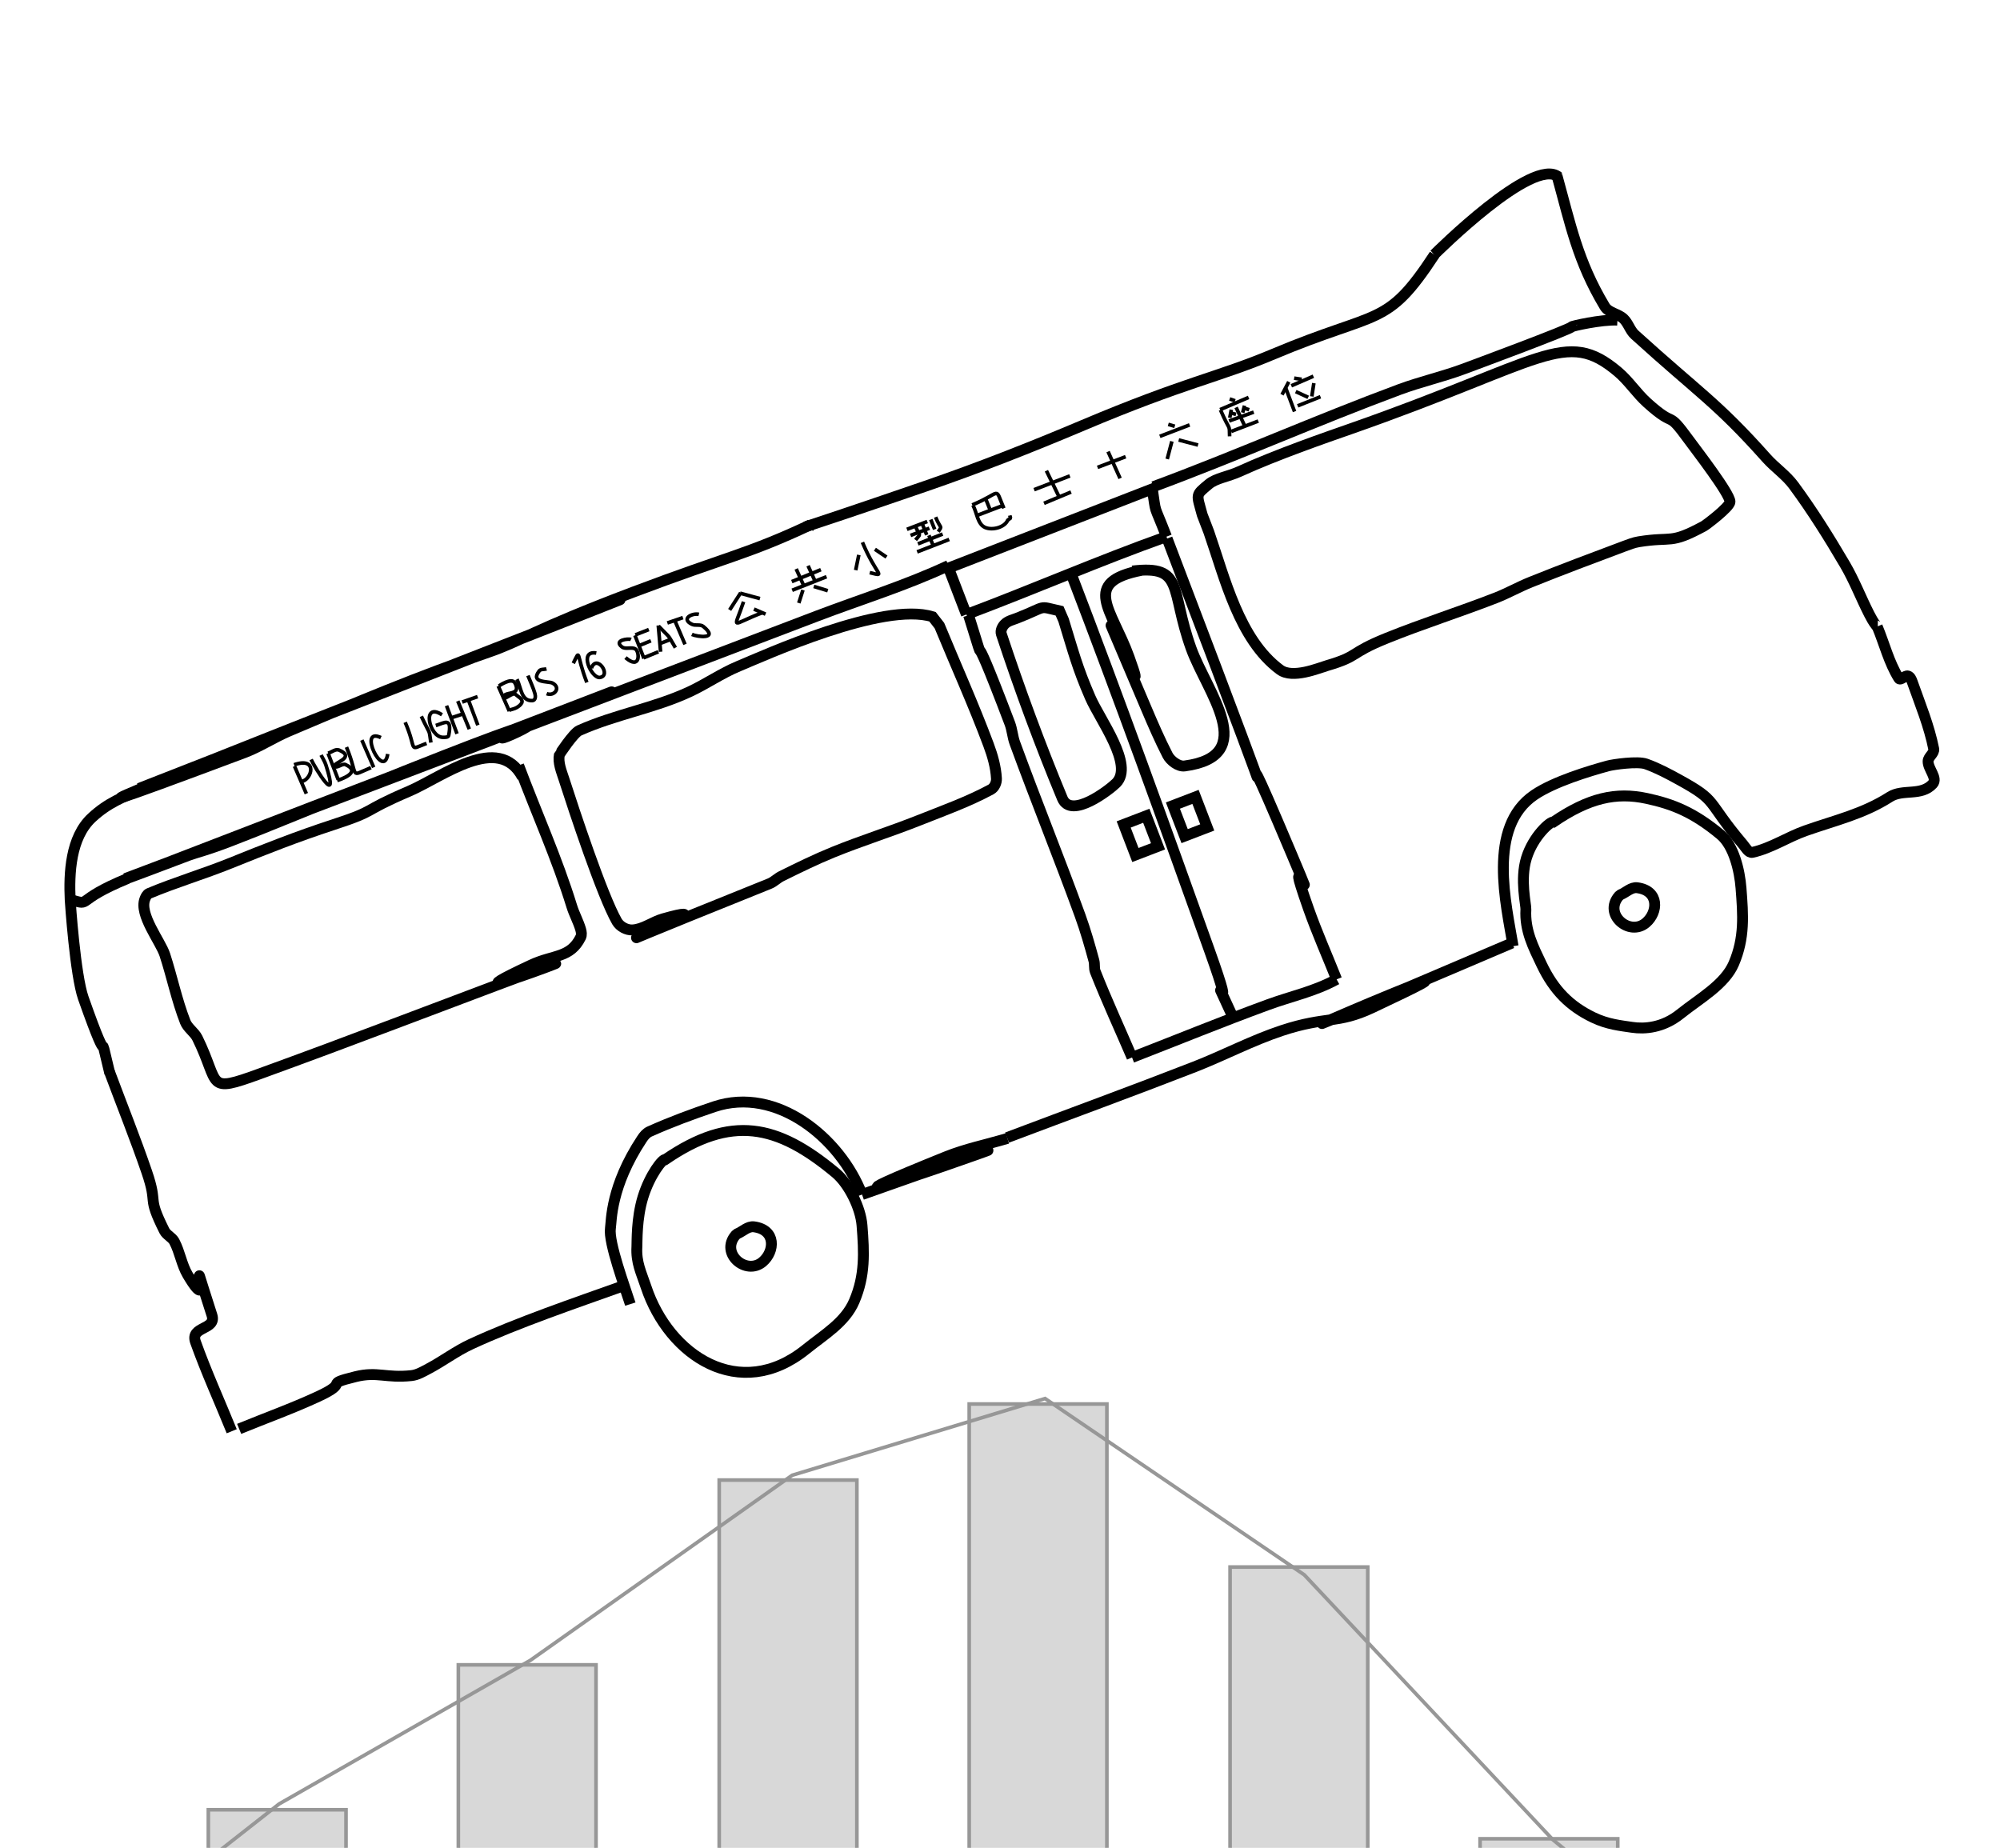 <?xml version="1.0" encoding="UTF-8"?>
<svg width="552px" height="510px" viewBox="0 0 552 510" version="1.1" xmlns="http://www.w3.org/2000/svg" xmlns:xlink="http://www.w3.org/1999/xlink">
    <!-- Generator: Sketch 52.6 (67491) - http://www.bohemiancoding.com/sketch -->
    <title>Tablet</title>
    <desc>Created with Sketch.</desc>
    <g id="Tablet" stroke="none" stroke-width="1" fill="none" fill-rule="evenodd">
        <g id="Group" transform="translate(273.5, 221) scale(-1, 1) rotate(21) translate(-273.5, -221) translate(4.5, 91)" stroke="#000000" stroke-width="3">
            <g id="windows" transform="translate(48.766, 68.338)">
                <path d="M217.092,8.475 C228.307,-0.397 264.364,1.837 271.957,2.032 C277.018,2.161 281.993,3.414 287.043,3.768 C297.943,4.53 308.329,2.262 319.372,2.845 C321.137,2.939 326.857,7.065 326.867,7.08 C328.085,9.017 327.989,11.544 328.115,13.828 C328.619,22.969 329.801,47.658 328.55,55.776 C328.301,57.392 326.919,59.006 325.36,59.504 C322.526,60.41 319.397,59.38 316.434,59.65 C288.976,62.146 369.871,62.472 285.464,61.129 C284.173,61.108 282.949,60.5 281.663,60.381 C276.426,59.895 271.179,59.418 265.92,59.317 C257.548,59.156 249.173,59.694 240.8,59.595 C233.573,59.51 226.301,59.688 219.133,58.764 C218.008,58.62 216.966,57.556 216.617,56.478 C215.635,53.45 215.353,50.199 215.323,47.016 C215.21,35.16 215.9,23.31 216.188,11.457 L217.092,8.475 Z" id="Path-25"></path>
                <path d="M338.607,9.255 C340.345,-4.659 359.269,1.287 369.248,1.659 C384.196,2.215 378.732,3.468 392.178,2.786 C402.502,2.262 412.056,2.349 422.33,2.532 C430.331,2.675 438.337,2.027 446.335,2.27 C446.978,2.289 447.527,2.835 447.959,3.311 C451.057,6.731 448.127,15.724 448.33,19.645 C448.664,26.089 449.745,32.502 449.708,38.955 C449.697,40.818 448.357,42.48 448.189,44.335 C446.882,58.731 451.632,59.426 435.591,59.708 C422.374,59.94 409.155,60.08 395.936,60.134 C292.697,60.558 396.411,61.411 354.914,58.505 C348.115,58.029 344.198,60.654 339.439,56.25 C338.917,55.767 338.742,54.966 338.681,54.258 C338.486,51.988 338.835,49.697 338.681,47.424 C337.747,33.589 338.549,19.782 338.439,5.844" id="Path-26"></path>
                <path d="M137.514,8.904 C136.881,2.852 137.447,3.237 132.798,1.642 C130.333,0.796 127.077,1.632 123.551,1.411 C112.366,0.711 97.723,1.204 90.866,1.411 C34.13,3.121 25.378,-3.457 16.236,13.186 C14.364,16.593 13.567,20.507 11.809,23.974 C6.682,34.083 7.576,27.116 4.695,37.811 C3.794,41.156 -0.534,55.551 0.223,57.71 C0.69,59.043 8.688,61.334 9.401,61.426 C20.068,62.802 18.345,60.976 27.66,59.013 C29.033,58.724 30.457,58.735 31.861,58.722 C41.097,58.638 50.335,58.576 59.571,58.722 C63.094,58.778 66.601,59.313 70.124,59.329 C80.816,59.378 91.506,58.729 102.196,58.917 C113.638,59.118 110.758,60.859 120.276,60.087 C122.757,59.886 130.464,60.162 132.798,56.498 C140.347,44.643 137.934,27.362 137.514,13.99 L137.514,8.904 Z" id="Path-27"></path>
            </g>
            <g id="roof" transform="translate(59.778, 64.018)">
                <path d="M136.307,1.127 C111.762,1.414 87.81,0.157 63.25,0.434 C57.179,0.503 51.135,1.387 45.064,1.474 C42.902,1.505 12.698,1.843 12.698,1.305 C12.698,1.127 4.347,2.314 0.259,4.112" id="Path-24"></path>
                <path d="M196.862,1.19 C209.924,2.129 222.79,1.214 235.795,1.185 C349.593,0.933 595.725,0.406 296.469,0.406 C292.691,0.406 328.563,0.923 328.947,1.453 C329.569,2.314 288.323,-1.182 388.961,0.896 C428.883,1.721 406.076,0.42 439.96,0.42" id="Path-22"></path>
                <path d="M439.394,0.624 C455.624,1.027 451.134,4.232 455.95,0.598" id="Path-23"></path>
            </g>
            <g id="door" transform="translate(195.458, 64.804)">
                <path d="M1,0.303 C2.814,8.584 2.187,3.872 2.187,14.513" id="Path-12"></path>
                <path d="M2.187,14.513 C22.155,14.032 41.559,14.942 61.445,14.783" id="Path-13"></path>
                <polyline id="Path-14" points="61.445 14.783 61.445 13.247 61.445 13.123 61.445 12.725 61.445 12.605 61.445 12.481 61.445 12.22 61.445 12.096 61.445 11.98 61.445 11.736 61.445 11.619 61.445 11.503 61.445 11.39 61.445 11.28 61.445 11.156 61.445 10.912 61.445 10.792 61.445 10.668 61.445 10.407 61.445 10.283 61.445 10.163 61.445 10.039 61.445 9.919 61.445 9.795 61.445 9.678 61.445 9.558 61.445 9.434 61.445 9.314 61.445 9.198 61.445 9.074 61.445 8.957 61.445 8.845 61.445 8.734 61.445 8.621 61.445 8.497 61.445 8.377 61.445 8.253 61.445 8.133 61.445 8.009 61.445 7.765 61.445 7.645 61.445 7.521 61.445 7.397 61.445 7.281 61.445 7.161 61.445 7.044 61.445 6.92 61.445 6.804 61.445 6.684 61.445 6.567 61.445 6.443 61.445 6.327 61.445 6.213 61.445 6.098 61.445 5.985 61.445 5.865 61.445 5.741 61.445 5.617 61.445 5.501 61.445 5.381 61.445 5.257 61.445 5.137 61.445 5.02 61.445 4.896 61.445 4.782 61.445 4.666 61.445 4.542 61.445 4.425 61.445 4.309 61.445 4.192 61.445 4.076 61.445 3.96 61.445 3.843 61.445 3.603 61.445 3.487 61.445 3.363 61.445 3.246 61.445 3.126 61.445 3.01 61.445 2.897 61.445 2.676 61.445 2.454 61.445 2.339 61.445 2.223 61.445 2.002 61.445 1.885 61.445 1.769 61.445 1.645 61.445 1.525 61.445 1.401 61.445 1.281 61.445 1.157 61.445 1.042"></polyline>
                <path d="M61.445,1.042 C40.964,0.961 20.483,0.881 0.002,0.8" id="Path-15"></path>
                <path d="M2.215,15.061 C2.463,139.385 3.355,47.095 1.346,108.705 C0.576,132.343 1.754,101.017 2.399,124.366 C2.593,131.379 2.227,138.397 2.142,145.412" id="Path-16"></path>
                <path d="M2.142,145.412 C9.025,146.353 15.516,145.268 22.281,145.162 C35.712,144.952 49.146,145.254 62.579,145.299" id="Path-17"></path>
                <path d="M62.579,145.299 C62.905,136.718 63.482,128.142 63.558,119.555 C63.567,118.544 62.935,117.616 62.832,116.611 C62.39,112.282 62.005,107.94 61.926,103.589 C61.62,86.633 61.944,69.669 61.676,52.712 C61.647,50.844 61.042,49.013 61.035,47.145 C60.909,9.896 62.386,37.486 60.96,15.192" id="Path-18"></path>
                <path d="M30.422,14.43 C30.422,51.307 31.186,88.413 32.045,125.324 C32.643,150.996 33.83,124.966 32.58,145.224" id="Path-21"></path>
                <path d="M14.359,20.003 C0.315,23.565 6.531,28.389 6.898,45.736 C7.167,58.442 -0.296,80.302 20.21,75.395 C21.933,74.983 23.342,72.565 23.517,70.965 C24.037,66.218 24.229,61.437 24.396,56.664 C26.465,-2.691 24.238,66.643 23.733,41.822 C23.448,27.807 28.83,17.781 11.947,20.716" id="Path-19"></path>
                <path d="M36.963,25.872 C37.581,34.999 38.135,39.334 37.743,48.424 C37.451,55.177 33.08,70.156 39.514,73.033 C41.751,74.033 54.741,78.019 54.912,71.651 C55.346,55.531 55.13,39.384 54.37,23.275 C54.325,22.314 53.405,21.447 52.526,21.051 C51.377,20.531 50.016,20.748 48.755,20.738 C39.454,20.666 42.384,19.521 37.084,23.067 L36.963,25.872 Z" id="Path-20"></path>
                <rect id="Rectangle" x="20.45" y="84.441" width="6.686" height="9.033"></rect>
                <rect id="Rectangle-Copy" x="35.001" y="84.441" width="6.686" height="9.033"></rect>
            </g>
            <g id="outline" transform="translate(19.664, 22.779)">
                <path d="M41.651,2.058 C42.995,15.999 44.81,26.271 42.29,40.578 C41.932,42.61 39.556,43.736 38.658,45.594 C37.875,47.215 38.148,49.222 37.338,50.829 C26.512,72.302 22.907,76.384 15.631,95.623 C14.371,98.954 12.247,101.958 11.301,105.392 C8.996,113.76 7.337,122.305 5.92,130.868 C5.09,135.882 5.108,141.001 4.573,146.055 C4.449,147.228 4.284,148.408 3.945,149.537 C3.896,149.7 3.629,149.663 3.471,149.727" id="Path"></path>
                <path d="M3.743,149.991 C3.597,155.156 4.279,160.412 3.307,165.487 C3.144,166.338 1.427,165.27 0.721,165.773 C0.174,166.163 0.167,167.043 0.184,167.713 C0.355,174.185 0.19,180.723 1.283,187.105 C1.493,188.334 3.474,188.577 3.953,189.728 C4.772,191.695 3.097,195.069 5,196.033 C9.196,198.157 13.167,194.302 17.321,195.149 C26.001,196.92 33.57,195.764 42.403,195.52 C47.672,195.374 53.001,196.628 58.214,195.845 C59.327,195.678 59.487,193.96 59.858,192.898 C65.232,177.514 61.796,179.514 69.996,169.815 C72.155,167.261 74.363,164.712 76.905,162.538 C78.782,160.933 85.396,159.424 86.925,159.271 C92.332,158.732 102.327,157.989 108.729,159.473 C124.158,163.05 126.816,184.912 129.177,196.351" id="Path-2"></path>
                <path d="M129.145,195.419 C264.627,200.507 107.234,193.583 171.601,198.277 C182.186,199.049 184.249,195.84 197.03,195.222 C205.767,194.8 214.515,195.882 223.263,195.925 C241.675,196.014 260.088,195.719 278.5,195.616" id="Path-3"></path>
                <path d="M278.469,195.861 C284.377,195.411 290.268,194.41 296.193,194.511 C368.217,195.733 220.063,198.595 321.504,195.939" id="Path-4"></path>
                <path d="M321.504,195.939 C321.504,179.255 332.771,159.476 350.895,158.694 C357.256,158.419 363.638,158.35 369.995,158.694 C370.993,158.748 371.864,159.241 372.749,159.874 C385.542,169.016 388.635,177.927 389.675,179.753 C391.62,183.168 391.765,196.672 392.044,201.257" id="Path-5"></path>
                <path d="M391.899,195.863 C406.169,195.535 422.985,194.868 437.106,195.82 C441.594,196.122 445.966,197.408 450.432,197.944 C452.115,198.146 453.88,198.466 455.518,198.029 C462.348,196.209 463.877,193.548 469.977,192.781 C479.715,191.556 471.448,193.496 481.598,194.187 C489.442,194.721 497.318,194.54 505.178,194.717" id="Path-6"></path>
                <path d="M507.326,194.594 C507.494,185.739 508.036,176.883 507.832,168.029 C507.723,163.317 501.185,167.099 500.944,162.717 C499.493,136.317 500.47,166.173 503.215,149.947 C503.766,146.691 502.957,143.321 503.35,140.043 C503.512,138.696 504.723,137.61 504.855,136.26 C505.938,125.165 503.938,129.397 503.572,119.395 C503.212,109.57 503.371,99.732 503.271,89.901" id="Path-7"></path>
                <path d="M503.344,90.293 C501.208,73.875 503.428,93.827 502.717,68.278 C502.531,61.598 496.618,42.376 496.387,41.676 C494.095,34.75 490.172,25.641 482.663,22.647 C476.919,20.357 472.797,20.508 466.864,20.117" id="Path-8"></path>
                <path d="M467.63,19.796 C85.724,17.375 609.685,19.637 437.034,20.993 C432.472,21.029 427.956,20.009 423.397,19.841 C403.669,19.11 383.918,18.536 364.279,19.253 C354.413,19.612 350.573,17.947 320.913,18.085 C292.801,18.216 287.74,19.668 268.532,18.265" id="Path-9"></path>
                <path d="M269.078,18.715 C267.448,18.08 280.674,18.08 235.283,19.693 C219.699,20.246 204.086,20.112 188.501,19.588 C157.887,18.559 148.871,20.613 132.419,20.082 C100.537,19.052 100.769,24.598 81.033,10.397" id="Path-10"></path>
                <path d="M81.133,10.352 C80.695,10.185 45.764,-5.395 41.363,2.678" id="Path-11"></path>
            </g>
            <g id="wheels" transform="translate(82.768, 188.52)">
                <path d="M1.598,22.387 C-0.741,26.57 0.218,33.504 1.598,38.155 C3.745,45.388 5.538,51.34 10.921,56.901 C15.348,61.474 23.382,62.572 29.677,64.599 C35.599,66.506 40.466,64.967 43.408,63.301 C46.222,61.708 49.472,60.101 52.484,56.901 C57.368,51.71 59.92,46.101 60.542,38.155 C60.958,32.849 61.554,27.736 59.141,22.387 C58.602,21.191 57.768,14.138 53.942,9.247 C49.974,4.176 43.958,2.039 43.408,2.6 C31.834,-0.143 24.258,1.039 17.029,5.751 C10.898,9.746 6.311,13.959 1.598,22.387 Z" id="Path-28"></path>
                <path d="M263.072,21.991 C260.733,26.175 260.077,33.504 261.458,38.155 C263.604,45.388 265.561,51.34 270.944,56.901 C275.371,61.474 281.903,62.522 288.197,64.549 C310.455,71.716 324.107,52.674 323.191,32.656 C322.999,28.478 323.395,25.424 321.568,21.373 C321.028,20.177 318.93,14.089 315.103,9.199 C311.136,4.128 306.133,1.158 305.584,1.719 C284.195,-3.35 273.343,3.627 263.072,21.991 Z" id="Path-28-Copy"></path>
                <path d="M33.301,27.975 C31.642,27.922 29.784,27.027 28.324,27.816 C22.828,30.788 25.352,36.246 29.533,37.716 C35.162,39.696 39.741,31.312 33.851,28.145 L33.301,27.975 Z" id="Path-29"></path>
                <path d="M294.436,27.975 C292.777,27.922 290.918,27.027 289.459,27.816 C283.962,30.788 286.486,36.246 290.667,37.716 C296.297,39.696 300.876,31.312 294.986,28.145 L294.436,27.975 Z" id="Path-29-Copy"></path>
            </g>
        </g>
        <g id="text" transform="translate(222.721, 160.482) rotate(-21) translate(-222.721, -160.482) translate(71.721, 154.982)" stroke="#000000">
            <path d="M33.546,2.048 C33.894,10.627 31.337,9.591 36.964,9.591" id="Path-38"></path>
            <path d="M38.294,2.107 C38.749,8.262 39.081,5.713 38.16,9.818" id="Path-39"></path>
            <path d="M43.773,3.751 C39.811,-1.72 38.196,8.264 41.781,9.658 C42.298,9.859 43.148,10.227 43.443,9.757 C46.256,5.273 43.608,6.07 41.116,5.909" id="Path-40"></path>
            <path d="M45.841,1.864 C45.816,4.622 45.791,7.38 45.767,10.139" id="Path-41"></path>
            <path d="M45.914,5.452 C47.145,5.508 48.376,5.563 49.607,5.619" id="Path-42"></path>
            <path d="M49.201,1.778 C49.264,4.571 49.327,7.363 49.39,10.155" id="Path-43"></path>
            <path d="M50.235,2.47 C51.735,2.512 53.236,2.554 54.737,2.597" id="Path-44"></path>
            <path d="M52.039,2.685 C52.02,5.119 52,7.552 51.981,9.985" id="Path-45"></path>
            <path d="M61.107,1.91 C61.233,4.43 61.358,6.951 61.484,9.472" id="Path-46"></path>
            <path d="M61.222,1.969 C61.312,1.964 65.379,0.915 65.699,2.726 C65.825,3.44 65.784,4.462 65.163,4.835 C64.078,5.488 61.861,4.135 61.397,5.313 C60.98,6.372 64.451,4.74 64.77,5.833 L65.703,7.4 C65.809,7.763 65.828,8.262 65.555,8.524 C65.084,8.977 64.391,9.173 63.746,9.281 C63.01,9.405 62.253,9.231 61.507,9.206" id="Path-47"></path>
            <path d="M66.602,2.014 C66.849,4.755 65.517,8 68.392,9.019 C69.363,9.363 69.754,8.184 69.818,7.483 C69.977,5.713 69.804,3.929 69.797,2.151" id="Path-48"></path>
            <path d="M75.232,2.262 C74.54,2.199 73.747,1.709 73.154,2.072 C69.503,4.311 74.539,5.6 75.36,6.493 C77.218,8.515 74.548,10.216 72.83,8.663" id="Path-49"></path>
            <path d="M82.694,3.471 C86.172,0.28 84.272,1.307 84.298,9.749" id="Path-50"></path>
            <path d="M89.639,3.112 C85.28,0.516 85.861,9.321 88.196,9.763 C91.429,10.374 89.609,3.28 86.886,6.528" id="Path-51"></path>
            <path d="M99.912,3.046 C99.358,2.469 95.273,1.474 96.858,4.073 C97.512,5.146 99.381,4.939 100.126,5.951 C100.945,7.062 99.326,12.015 96.713,7.179" id="Path-52"></path>
            <path d="M101.343,2.369 C101.358,4.657 101.372,6.944 101.386,9.231" id="Path-53"></path>
            <path d="M101.503,2.282 C102.833,2.273 104.162,2.264 105.492,2.254" id="Path-54"></path>
            <path d="M101.563,5.425 C102.682,5.401 103.801,5.377 104.92,5.352" id="Path-55"></path>
            <path d="M101.347,9.023 C102.82,8.988 104.292,8.954 105.765,8.919" id="Path-56"></path>
            <path d="M108.341,2.125 C107.673,4.462 107.004,6.799 106.335,9.135" id="Path-57"></path>
            <path d="M108.341,2.322 C110.41,7.229 109.729,4.801 110.546,9.559" id="Path-58"></path>
            <polyline id="Path-59" points="107.295 6.96 107.722 6.96 108.005 6.96 108.296 6.96 108.716 6.96 108.929 6.96 109.099 6.96 109.268 6.96 109.374 6.96 109.48 6.96 109.555 6.96 109.602 6.96 109.649 6.96 109.697 6.96 109.744 6.96 109.791 6.96 109.814 6.96 109.837 6.96 109.858 6.96"></polyline>
            <path d="M110.92,2.384 C112.433,2.438 113.945,2.493 115.457,2.547" id="Path-60"></path>
            <path d="M113.085,2.521 C113.175,4.896 113.265,7.27 113.355,9.645" id="Path-61"></path>
            <path d="M119.893,3.28 C118.323,2.23 114.723,2.616 117.142,5.174 C117.867,5.941 119.312,5.92 119.835,6.836 C122.697,11.838 117.234,8.929 116.11,7.763" id="Path-62"></path>
            <path d="M132.811,1.862 C131.295,2.972 129.78,4.082 128.265,5.192" id="Path-63"></path>
            <path d="M132.609,1.912 C134.138,3.03 135.666,4.147 137.195,5.264" id="Path-64"></path>
            <path d="M132.66,4.456 C127.239,11.049 126.82,9.108 136.342,9.138" id="Path-65"></path>
            <path d="M134.602,7.381 C135.433,8.194 136.264,9.008 137.095,9.821" id="Path-66"></path>
            <path d="M147.075,4.034 C149.966,3.969 152.857,3.904 155.749,3.839" id="Path-67"></path>
            <path d="M146.32,6.306 C149.717,6.273 153.115,6.24 156.513,6.208" id="Path-68"></path>
            <path d="M149.466,1.204 C149.557,2.804 149.648,4.405 149.738,6.005" id="Path-69"></path>
            <path d="M152.844,1.557 C152.927,3.009 153.01,4.462 153.093,5.914" id="Path-70"></path>
            <path d="M149.119,7.311 C148.333,8.29 147.546,9.269 146.76,10.248" id="Path-71"></path>
            <path d="M152.267,7.458 C153.327,8.284 154.387,9.111 155.447,9.938" id="Path-72"></path>
            <path d="M169.163,0.899 C169.464,10.965 172.055,12.197 168.051,9.437" id="Path-73"></path>
            <path d="M166.987,3.79 C166.216,4.996 165.445,6.201 164.674,7.407" id="Path-74"></path>
            <path d="M171.691,3.929 C172.428,4.981 173.165,6.033 173.903,7.085" id="Path-75"></path>
            <path d="M201.307,2.265 C201.624,4.583 200.581,7.587 202.257,9.219 C203.822,10.744 207.276,11.13 208.801,9.566 L209.666,9.319 C209.845,9.135 209.745,8.811 209.785,8.557" id="Path-76"></path>
            <path d="M201.151,2.128 C210.196,1.891 208.696,-0.622 208.971,6.116" id="Path-77"></path>
            <polyline id="Path-78" points="201.506 5.312 201.808 5.312 201.895 5.312 202.185 5.312 202.429 5.312 202.586 5.312 202.713 5.312 202.997 5.312 203.154 5.312 203.326 5.312 203.484 5.312 203.769 5.312 203.896 5.312 204.141 5.312 204.259 5.312 204.347 5.312 204.43 5.312 204.517 5.312 204.599 5.312 204.686 5.312 204.737 5.312 204.872 5.312 204.926 5.312 204.976 5.312 205.029 5.312 205.133 5.312 205.215 5.312 205.268 5.312 205.372 5.312 205.423 5.312 205.561 5.312 205.665 5.312 205.856 5.312 205.96 5.312 206.064 5.312 206.202 5.312 206.305 5.312 206.441 5.312 206.576 5.312 206.745 5.312 206.883 5.312 207.018 5.312 207.1 5.312 207.153 5.312 207.235 5.312 207.371 5.312 207.424 5.312 207.528 5.312 207.579 5.312 207.632 5.312 207.683 5.312 207.736 5.312 207.786 5.312 207.839 5.312 207.89 5.312 207.996 5.312 208.072 5.312 208.126 5.312 208.149 5.312 208.202 5.312 208.225 5.312 208.278 5.312 208.355 5.312 208.378 5.312 208.453 5.312 208.5 5.312 208.547 5.312 208.62 5.312 208.668 5.312 208.715 5.312 208.763 5.312 208.81 5.312 208.857 5.312 208.881 5.312 208.905 5.312 208.929 5.312 208.952 5.312 208.975 5.312 208.997 5.312 209.019 5.312 209.04 5.312"></polyline>
            <path d="M205.225,2.166 C205.24,3.086 205.255,4.005 205.27,4.924" id="Path-79"></path>
            <path d="M218.602,4.317 C222.128,4.313 225.654,4.309 229.18,4.305" id="Path-80"></path>
            <path d="M223.647,0.656 C223.871,3.251 224.095,5.847 224.32,8.443" id="Path-81"></path>
            <path d="M219.806,8.805 C222.5,8.728 225.194,8.652 227.889,8.575" id="Path-82"></path>
            <path d="M237.156,4.845 C239.923,4.854 242.69,4.863 245.458,4.871" id="Path-83"></path>
            <path d="M241.427,1.814 C241.579,4.513 241.731,7.212 241.883,9.911" id="Path-84"></path>
            <path d="M259.639,0.761 C260.132,1.139 260.625,1.517 261.119,1.895" id="Path-85"></path>
            <polyline id="Path-86" points="256.275 3.014 256.604 3.014 256.691 3.014 256.95 3.014 257.106 3.014 257.278 3.014 257.626 3.014 257.954 3.014 258.285 3.014 258.628 3.014 258.755 3.014 258.912 3.014 259.039 3.014 259.293 3.014 259.502 3.014 259.62 3.014 259.747 3.014 259.952 3.014 260.069 3.014 260.157 3.014 260.401 3.014 260.606 3.014 260.811 3.014 261.016 3.014 261.226 3.014 261.396 3.014 261.566 3.014 261.853 3.014 262.022 3.014 262.192 3.014 262.362 3.014 262.531 3.014 262.736 3.014 262.905 3.014 263.131 3.014 263.213 3.014 263.438 3.014 263.573 3.014 263.708 3.014 263.846 3.014 263.95 3.014 264.026 3.014 264.13 3.014 264.207 3.014 264.281 3.014 264.356 3.014 264.43 3.014 264.508 3.014 264.555 3.014 264.626 3.014 264.703 3.014 264.75 3.014 264.797 3.014 264.845 3.014 264.892 3.014 264.939 3.014 264.987 3.014 265.01 3.014 265.033 3.014 265.055 3.014 265.077 3.014"></polyline>
            <path d="M258.885,5.497 C257.901,6.861 256.918,8.225 255.934,9.59" id="Path-87"></path>
            <path d="M260.778,5.809 C262.272,6.882 263.766,7.955 265.26,9.029" id="Path-88"></path>
            <path d="M277.97,0.281 C278.374,0.619 278.778,0.958 279.182,1.297" id="Path-89"></path>
            <path d="M274.444,2.085 C277.295,1.977 280.146,1.869 282.997,1.761" id="Path-90"></path>
            <path d="M274.519,2.21 C274.804,8.963 275.481,6.486 274.26,9.909" id="Path-91"></path>
            <path d="M275.646,5.903 C278.053,5.954 280.461,6.004 282.868,6.055" id="Path-92"></path>
            <path d="M278.789,3.096 C278.917,4.94 279.045,6.785 279.173,8.63" id="Path-93"></path>
            <polyline id="Path-94" points="275.148 8.811 275.49 8.811 275.705 8.811 275.919 8.811 276.207 8.811 276.334 8.811 276.461 8.811 276.633 8.811 276.789 8.811 276.916 8.811 277.245 8.811 277.533 8.811 277.787 8.811 278.086 8.811 278.213 8.811 278.33 8.811 278.629 8.811 278.883 8.811 279.166 8.811 279.41 8.811 279.654 8.811 279.859 8.811 280.073 8.811 280.2 8.811 280.369 8.811 280.451 8.811 280.504 8.811 280.591 8.811 280.678 8.811 280.732 8.811 280.783 8.811 280.923 8.811 280.976 8.811 281.029 8.811 281.136 8.811 281.239 8.811 281.314 8.811 281.42 8.811 281.444 8.811 281.521 8.811 281.545 8.811 281.598 8.811 281.622 8.811 281.646 8.811 281.7 8.811 281.724 8.811 281.748 8.811 281.772 8.811 281.796 8.811 281.849 8.811 281.897 8.811 281.945 8.811 281.993 8.811 282.041 8.811 282.089 8.811 282.137 8.811 282.161 8.811 282.184 8.811 282.206 8.811 282.229 8.811 282.251 8.811 282.274 8.811 282.296 8.811 282.318 8.811 282.341 8.811 282.365 8.811 282.412 8.811 282.46 8.811 282.482 8.811 282.53 8.811 282.578 8.811 282.601 8.811 282.649 8.811 282.672 8.811 282.694 8.811 282.717 8.811 282.739 8.811 282.76 8.811 282.782 8.811 282.804 8.811 282.826 8.811 282.848 8.811 282.87 8.811 282.891 8.811 282.913 8.811 282.935 8.811 282.957 8.811 282.978 8.811 283 8.811 283.021 8.811 283.043 8.811 283.065 8.811 283.087 8.811 283.108 8.811 283.13 8.811 283.151 8.811"></polyline>
            <path d="M277.332,3.214 C276.931,3.859 276.531,4.505 276.13,5.15" id="Path-95"></path>
            <path d="M276.98,4.095 C277.347,4.357 277.713,4.62 278.08,4.882" id="Path-96"></path>
            <path d="M281.133,3.477 C280.746,4.018 280.358,4.56 279.971,5.101" id="Path-97"></path>
            <path d="M280.897,4.183 C281.243,4.455 281.589,4.726 281.935,4.997" id="Path-98"></path>
            <path d="M296.64,1.304 C297.252,1.654 297.863,2.003 298.475,2.353" id="Path-99"></path>
            <path d="M295.156,2.986 C297.365,2.893 299.573,2.8 301.781,2.706" id="Path-100"></path>
            <path d="M295.72,4.926 C296.603,5.83 297.486,6.733 298.369,7.636" id="Path-101"></path>
            <path d="M301.226,4.539 C300.612,5.614 299.997,6.688 299.383,7.763" id="Path-102"></path>
            <path d="M294.805,8.781 C297.067,8.751 299.328,8.721 301.59,8.691" id="Path-103"></path>
            <path d="M294.893,1.714 C293.887,2.598 292.88,3.482 291.873,4.366" id="Path-104"></path>
            <path d="M293.496,3.094 C293.478,5.379 293.46,7.664 293.443,9.948" id="Path-105"></path>
            <polyline id="Path-106" points="181.916 1.958 182.36 1.958 182.456 1.958 182.551 1.958 182.64 1.958 182.831 1.958 182.926 1.958 183.015 1.958 183.081 1.958 183.146 1.958 183.212 1.958 183.274 1.958 183.379 1.958 183.445 1.958 183.485 1.958 183.543 1.958 183.601 1.958 183.636 1.958 183.672 1.958 183.73 1.958 183.766 1.958 183.801 1.958 183.837 1.958 183.873 1.958 183.909 1.958 183.944 1.958 183.98 1.958 183.997 1.958 184.033 1.958 184.069 1.958 184.105 1.958 184.141 1.958 184.199 1.958 184.303 1.958 184.382 1.958 184.484 1.958 184.615 1.958 184.717 1.958 184.888 1.958 184.992 1.958 185.032 1.958 185.098 1.958 185.283 1.958 185.361 1.958 185.441 1.958 185.547 1.958 185.631 1.958 185.711 1.958 185.789 1.958 185.895 1.958 185.975 1.958 186.055 1.958 186.133 1.958 186.253 1.958 186.293 1.958 186.411 1.958 186.489 1.958 186.569 1.958 186.626 1.958 186.684 1.958 186.742 1.958 186.84 1.958 186.857 1.958 186.916 1.958 186.973 1.958 187.031 1.958 187.107 1.958 187.143 1.958 187.161 1.958 187.215 1.958 187.251 1.958 187.287 1.958 187.345 1.958 187.381 1.958 187.439 1.958 187.493 1.958 187.511 1.958 187.586 1.958 187.604 1.958 187.659 1.958 187.699 1.958 187.752 1.958 187.789 1.958 187.807 1.958 187.842 1.958 187.859 1.958 187.876 1.958 187.892 1.958 187.909 1.958 187.925 1.958"></polyline>
            <path d="M184.426,2.313 C184.532,5.258 185.201,4.303 183.091,5.545" id="Path-107"></path>
            <path d="M186.414,2.286 C186.432,3.309 186.45,4.331 186.468,5.353" id="Path-108"></path>
            <polyline id="Path-109" points="182.247 3.887 182.462 3.887 182.52 3.887 182.558 3.887 182.598 3.887 182.616 3.887 182.656 3.887 182.694 3.887 182.734 3.887 182.772 3.887 182.812 3.887 182.83 3.887 182.87 3.887 182.908 3.887 182.948 3.887 182.986 3.887 183.004 3.887 183.042 3.887 183.082 3.887 183.12 3.887 183.138 3.887 183.177 3.887 183.195 3.887 183.233 3.887 183.251 3.887 183.291 3.887 183.348 3.887 183.384 3.887 183.402 3.887 183.42 3.887 183.458 3.887 183.476 3.887 183.494 3.887 183.512 3.887 183.529 3.887 183.547 3.887 183.585 3.887 183.603 3.887 183.621 3.887 183.639 3.887 183.677 3.887 183.695 3.887 183.713 3.887 183.731 3.887 183.769 3.887 183.787 3.887 183.805 3.887 183.823 3.887 183.861 3.887 183.879 3.887 183.897 3.887 183.937 3.887 183.954 3.887 183.994 3.887 184.012 3.887 184.052 3.887 184.069 3.887 184.109 3.887 184.127 3.887 184.145 3.887 184.183 3.887 184.223 3.887 184.28 3.887 184.336 3.887 184.374 3.887 184.414 3.887 184.472 3.887 184.528 3.887 184.584 3.887 184.662 3.887 184.72 3.887 184.798 3.887 184.815 3.887 184.895 3.887 184.913 3.887 184.952 3.887 184.992 3.887 185.009 3.887 185.049 3.887 185.067 3.887 185.107 3.887 185.147 3.887 185.165 3.887 185.203 3.887 185.243 3.887 185.281 3.887 185.299 3.887 185.338 3.887 185.378 3.887 185.418 3.887 185.458 3.887 185.523 3.887 185.541 3.887 185.579 3.887 185.619 3.887 185.657 3.887 185.697 3.887 185.736 3.887 185.776 3.887 185.815 3.887 185.855 3.887 185.895 3.887 185.914 3.887 185.954 3.887 185.993 3.887 186.032 3.887 186.072 3.887 186.089 3.887 186.129 3.887 186.209 3.887 186.267 3.887 186.325 3.887 186.365 3.887 186.382 3.887 186.422 3.887 186.44 3.887 186.48 3.887 186.497 3.887 186.537 3.887 186.555 3.887 186.595 3.887 186.613 3.887 186.653 3.887 186.671 3.887 186.711 3.887 186.728 3.887 186.747 3.887 186.764 3.887 186.804 3.887 186.822 3.887 186.84 3.887 186.858 3.887 186.875 3.887 186.893 3.887 186.931 3.887 186.949 3.887 186.967 3.887 186.985 3.887 187.003 3.887 187.021 3.887 187.038 3.887 187.056 3.887 187.073 3.887 187.09 3.887 187.107 3.887 187.124 3.887 187.142 3.887 187.159 3.887 187.176 3.887 187.193 3.887 187.21 3.887 187.245 3.887 187.262 3.887 187.28 3.887 187.297 3.887 187.314 3.887 187.333 3.887 187.368 3.887 187.385 3.887 187.421 3.887 187.457 3.887 187.475 3.887 187.493 3.887 187.51 3.887 187.528 3.887 187.545 3.887 187.562 3.887 187.579 3.887 187.596 3.887 187.612 3.887 187.629 3.887 187.645 3.887 187.661 3.887 187.678 3.887 187.694 3.887 187.71 3.887 187.726 3.887 187.743 3.887 187.759 3.887 187.775 3.887 187.791 3.887 187.808 3.887"></polyline>
            <path d="M189.027,1.79 C189.038,2.761 189.05,3.733 189.062,4.704" id="Path-110"></path>
            <path d="M190.507,1.643 C190.606,5.404 191.512,4.379 189.754,5.677" id="Path-111"></path>
            <path d="M183.309,6.785 C185.755,6.758 188.201,6.731 190.646,6.704" id="Path-112"></path>
            <path d="M182.313,8.78 C185.479,8.768 188.645,8.756 191.811,8.744" id="Path-113"></path>
            <path d="M186.98,5.676 C187.015,6.691 187.051,7.705 187.087,8.72" id="Path-114"></path>
            <path d="M0.685,2.418 C0.797,5.166 0.909,7.914 1.021,10.663" id="Path-30"></path>
            <path d="M0.714,2.005 C7.738,2.231 3.861,7.629 0.981,7.055" id="Path-31"></path>
            <path d="M5.63,2.325 C5.769,4.733 8.186,18.084 8.897,5.189 C8.952,4.18 8.723,3.176 8.636,2.169" id="Path-32"></path>
            <path d="M10.608,2.429 C10.611,5.017 10.613,7.605 10.616,10.193" id="Path-33"></path>
            <path d="M10.616,2.394 C11.665,2.488 13.007,1.941 13.764,2.675 C17.477,6.277 10.944,5.367 11.058,6.324 C11.177,7.321 13.283,6.325 13.984,7.044 C17.639,10.792 10.848,10.347 10.268,10.322" id="Path-34"></path>
            <path d="M15.963,2.642 C16.185,11.805 13.552,10.498 20.246,10.348" id="Path-35"></path>
            <path d="M25.774,3.586 C20.776,-1.627 22.207,14.968 25.909,8.49" id="Path-36"></path>
            <path d="M20.623,2.354 C20.739,5.085 20.855,7.817 20.97,10.548" id="Path-37"></path>
        </g>
        <rect id="Rectangle-Copy-5" stroke="#979797" fill="#D8D8D8" x="57.5" y="499.5" width="38" height="200"></rect>
        <rect id="Rectangle-Copy-9" stroke="#979797" fill="#D8D8D8" x="339.5" y="432.5" width="38" height="267"></rect>
        <rect id="Rectangle-Copy-6" stroke="#979797" fill="#D8D8D8" x="126.5" y="459.5" width="38" height="240"></rect>
        <rect id="Rectangle-Copy-10" stroke="#979797" fill="#D8D8D8" x="408.5" y="507.5" width="38" height="192"></rect>
        <rect id="Rectangle-Copy-7" stroke="#979797" fill="#D8D8D8" x="198.5" y="408.5" width="38" height="291"></rect>
        <rect id="Rectangle-Copy-8" stroke="#979797" fill="#D8D8D8" x="267.5" y="387.5" width="38" height="312"></rect>
        <polyline id="Path-115" stroke="#979797" points="-206 650.006 -135.431 670 -63.064 627.392 6.028 553.624 77.039 497.886 146.367 458.256 218.648 407.166 288.437 386 359.992 434.666 428.531 507.703 499.681 566.276 570 627.392"></polyline>
    </g>
</svg>